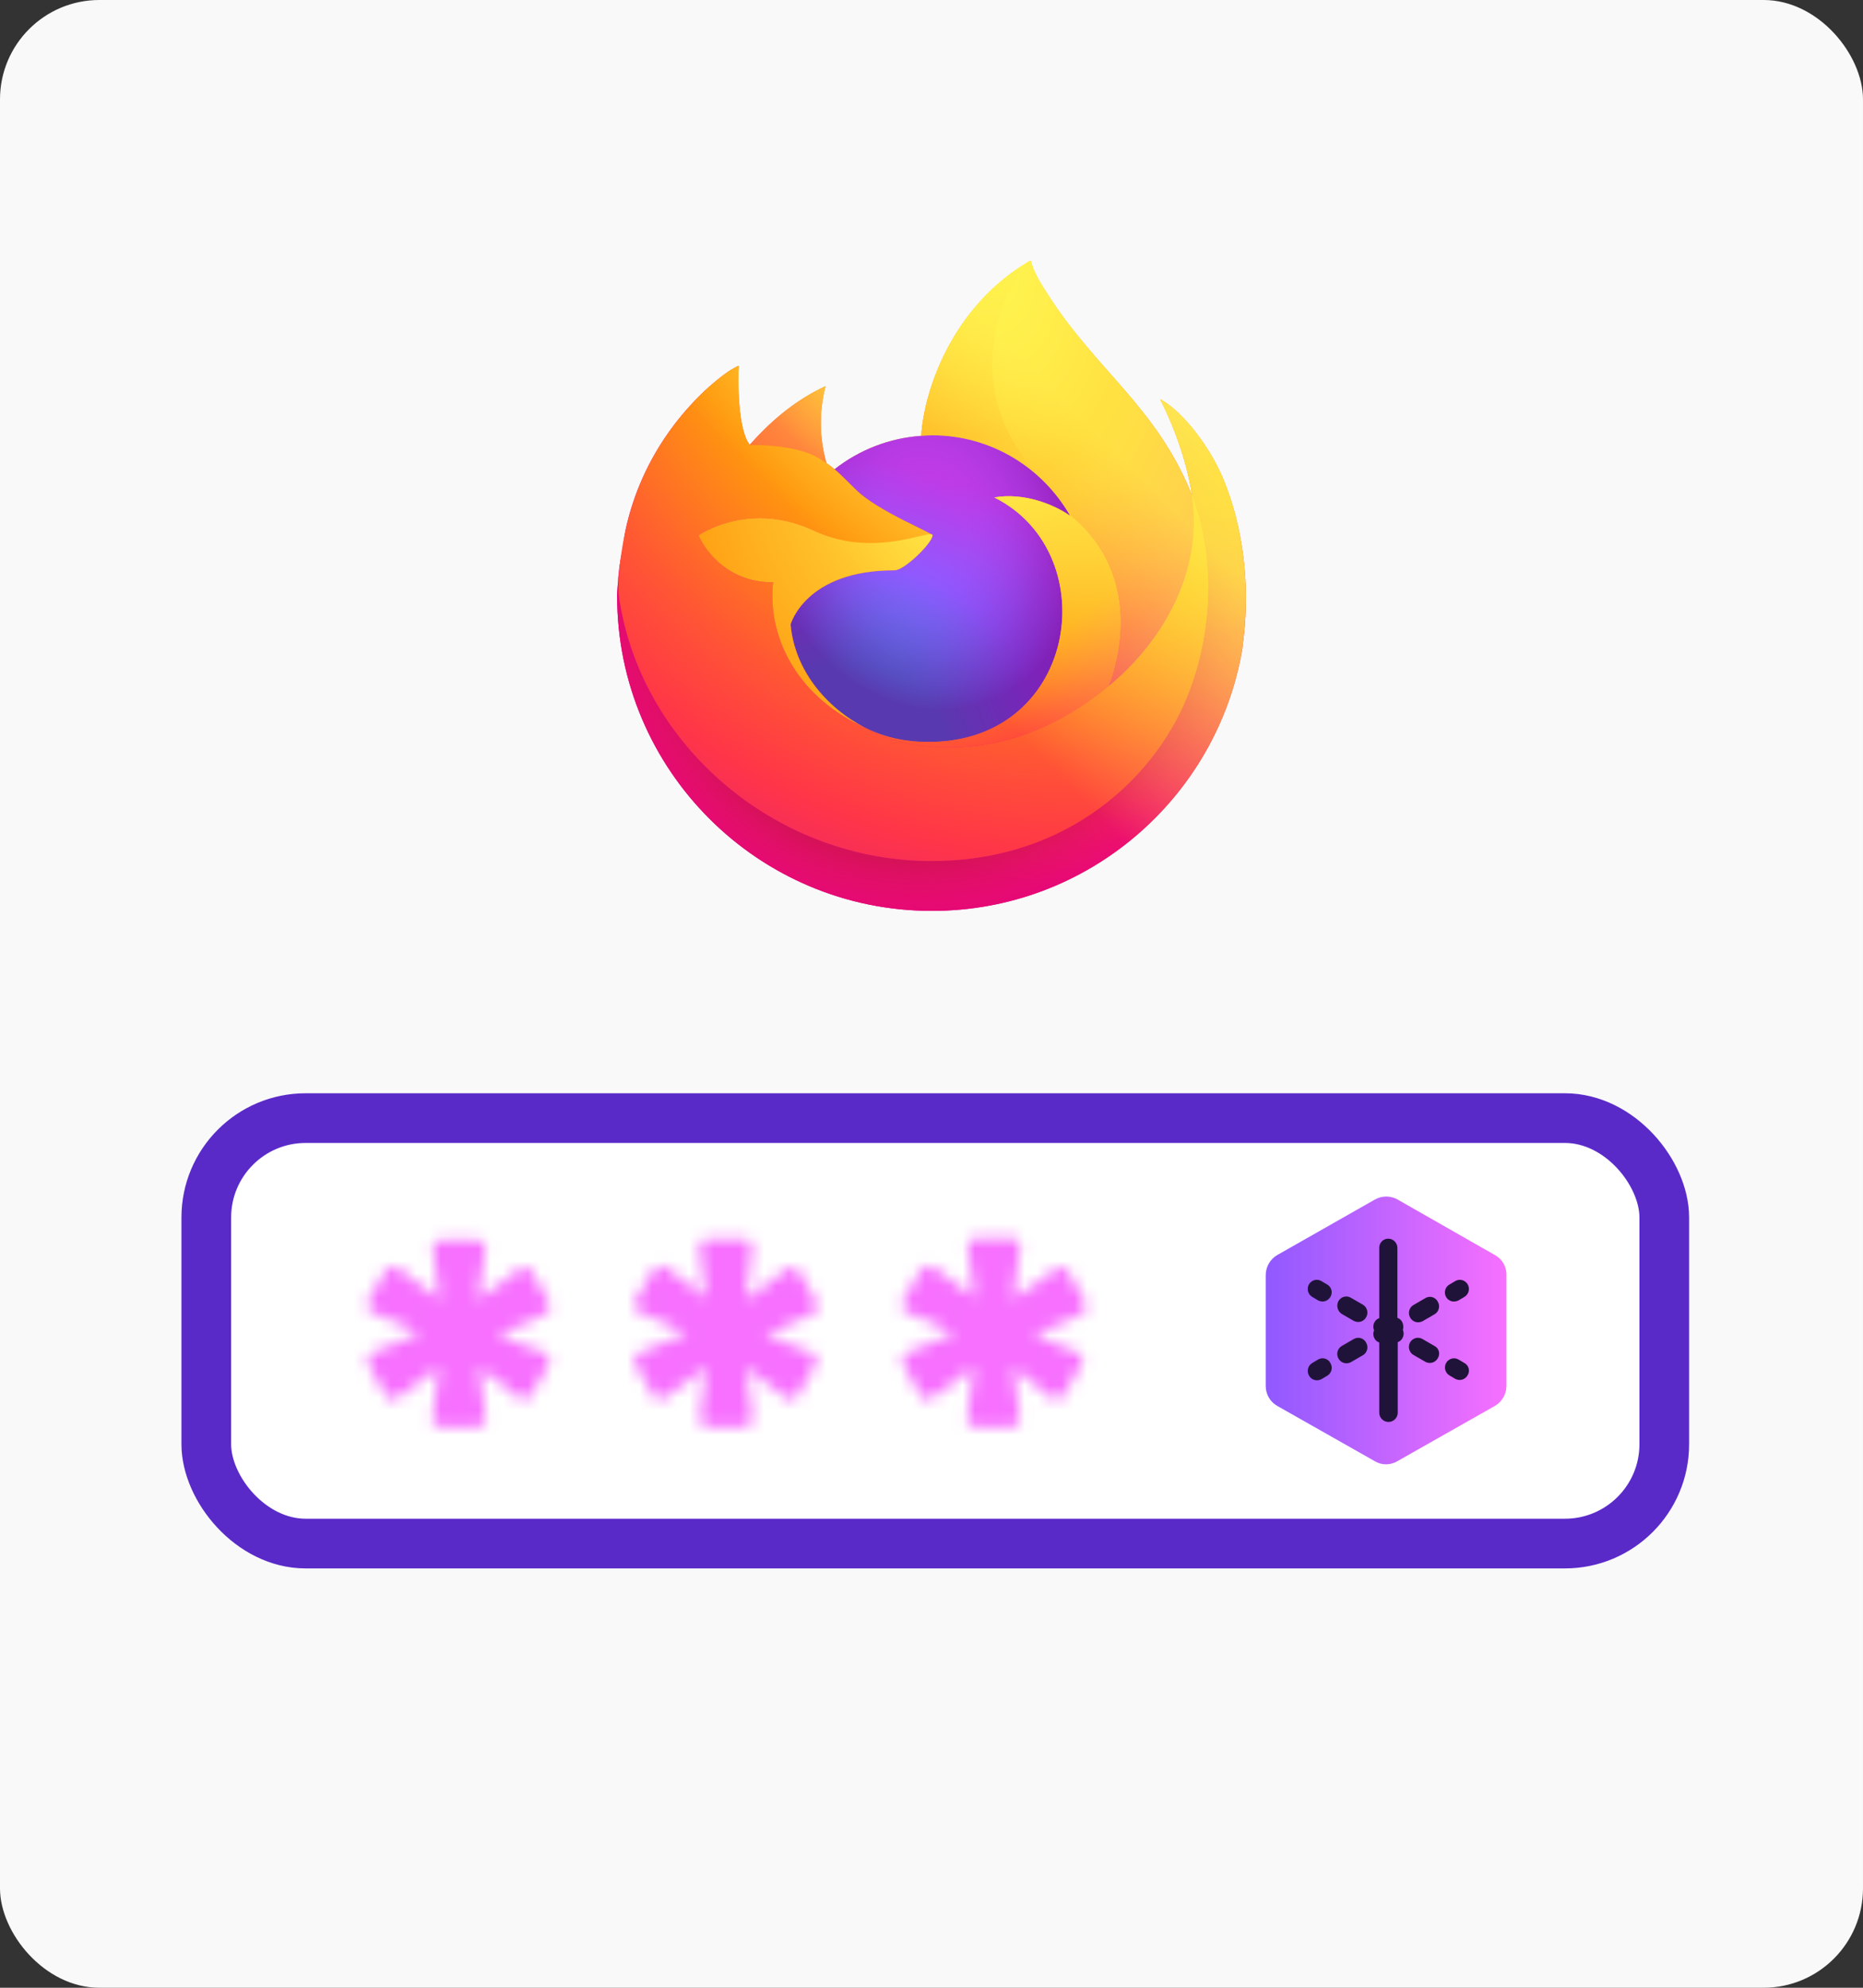 <svg width="150" height="160" viewBox="0 0 150 160" fill="none" xmlns="http://www.w3.org/2000/svg">
<rect x="0" y="0" width="150" height="160" fill="#333333" stroke="none"/>
<rect width="150" height="160" rx="8" fill="#F9F9FA"/>
<mask id="mask0_1_587" style="mask-type:alpha" maskUnits="userSpaceOnUse" x="0" y="0" width="150" height="160">
<rect width="150" height="160" rx="8" fill="#F9F9FA"/>
</mask>
<g mask="url(#mask0_1_587)">
<rect x="16.609" y="90" width="117.391" height="34.247" rx="8" fill="white" stroke="#5A2AC9" stroke-width="4"/>
<path d="M120.352 101.016L112.512 96.545C112.236 96.394 111.928 96.314 111.615 96.314C111.301 96.314 110.993 96.394 110.717 96.545L102.849 101.016C102.565 101.178 102.329 101.414 102.164 101.698C101.999 101.983 101.912 102.307 101.911 102.637V111.551C101.908 111.882 101.994 112.207 102.159 112.493C102.325 112.778 102.563 113.013 102.849 113.172L110.69 117.615C110.965 117.782 111.28 117.87 111.601 117.867C111.921 117.866 112.235 117.779 112.512 117.615L120.352 113.172C120.636 113.01 120.873 112.775 121.037 112.49C121.202 112.205 121.29 111.881 121.291 111.551V102.637C121.299 102.305 121.215 101.978 121.049 101.691C120.884 101.405 120.642 101.171 120.352 101.016Z" fill="url(#paint0_linear_1_587)"/>
<path d="M106.135 109.428L105.665 109.708C105.582 109.755 105.508 109.818 105.448 109.895C105.389 109.971 105.345 110.058 105.319 110.152C105.293 110.246 105.286 110.344 105.299 110.44C105.311 110.536 105.341 110.629 105.389 110.714C105.451 110.83 105.542 110.928 105.654 110.997C105.766 111.066 105.894 111.103 106.024 111.105C106.149 111.104 106.271 111.075 106.383 111.021L106.853 110.742C106.937 110.694 107.01 110.631 107.07 110.555C107.129 110.478 107.173 110.391 107.199 110.297C107.225 110.203 107.232 110.106 107.22 110.009C107.207 109.913 107.177 109.82 107.129 109.736C107.086 109.647 107.026 109.568 106.952 109.504C106.878 109.44 106.791 109.392 106.698 109.363C106.605 109.334 106.506 109.325 106.41 109.336C106.313 109.347 106.219 109.379 106.135 109.428ZM109.006 107.779L108.04 108.338C107.956 108.385 107.882 108.449 107.822 108.525C107.763 108.602 107.719 108.689 107.693 108.783C107.668 108.876 107.661 108.974 107.673 109.071C107.685 109.167 107.716 109.26 107.764 109.344C107.825 109.461 107.917 109.559 108.028 109.628C108.14 109.696 108.268 109.734 108.399 109.736C108.523 109.734 108.645 109.706 108.757 109.652L109.724 109.093C109.808 109.046 109.882 108.982 109.941 108.906C110 108.83 110.044 108.742 110.07 108.648C110.096 108.555 110.103 108.457 110.091 108.36C110.079 108.264 110.048 108.171 110 108.087C109.957 107.998 109.897 107.919 109.823 107.855C109.749 107.791 109.662 107.743 109.569 107.714C109.476 107.685 109.378 107.676 109.281 107.687C109.184 107.699 109.09 107.73 109.006 107.779ZM112.898 106.413C112.86 106.334 112.805 106.263 112.739 106.206C112.673 106.148 112.595 106.104 112.512 106.078V100.458C112.512 100.359 112.493 100.261 112.456 100.169C112.419 100.077 112.364 99.994 112.294 99.924C112.225 99.854 112.143 99.798 112.052 99.76C111.962 99.722 111.865 99.703 111.767 99.704C111.67 99.704 111.575 99.724 111.486 99.762C111.397 99.801 111.317 99.857 111.25 99.927C111.183 99.997 111.131 100.081 111.096 100.172C111.062 100.263 111.045 100.36 111.049 100.458V106.103C110.965 106.13 110.888 106.173 110.822 106.231C110.755 106.288 110.701 106.359 110.662 106.438C110.61 106.536 110.581 106.645 110.576 106.756C110.571 106.868 110.591 106.978 110.635 107.081C110.591 107.183 110.571 107.294 110.576 107.405C110.581 107.517 110.61 107.625 110.662 107.724C110.701 107.803 110.755 107.873 110.822 107.931C110.888 107.989 110.965 108.032 111.049 108.059V113.704C111.049 113.904 111.127 114.096 111.267 114.237C111.407 114.379 111.597 114.458 111.794 114.458C111.992 114.458 112.181 114.379 112.321 114.237C112.461 114.096 112.54 113.904 112.54 113.704V108.031C112.623 108.004 112.7 107.961 112.767 107.903C112.833 107.845 112.887 107.775 112.926 107.696C112.978 107.597 113.007 107.489 113.012 107.377C113.017 107.266 112.997 107.155 112.954 107.053C113.018 106.84 112.998 106.611 112.898 106.413ZM114.778 104.482L113.812 105.041C113.728 105.088 113.654 105.152 113.595 105.228C113.535 105.304 113.492 105.392 113.466 105.485C113.44 105.579 113.433 105.677 113.445 105.773C113.457 105.87 113.488 105.963 113.536 106.047C113.598 106.164 113.689 106.261 113.801 106.33C113.913 106.399 114.04 106.436 114.171 106.438C114.295 106.437 114.418 106.408 114.53 106.354L115.496 105.795C115.58 105.748 115.654 105.685 115.714 105.608C115.773 105.532 115.817 105.445 115.843 105.351C115.868 105.257 115.875 105.159 115.863 105.063C115.851 104.967 115.82 104.874 115.772 104.789C115.73 104.701 115.669 104.622 115.595 104.558C115.521 104.493 115.435 104.445 115.342 104.417C115.248 104.388 115.15 104.379 115.053 104.39C114.956 104.401 114.863 104.433 114.778 104.482ZM117.067 104.762C117.191 104.76 117.314 104.732 117.426 104.678L117.895 104.398C117.979 104.351 118.053 104.287 118.112 104.211C118.172 104.134 118.216 104.047 118.242 103.953C118.268 103.859 118.275 103.762 118.264 103.665C118.252 103.568 118.222 103.475 118.174 103.39C118.127 103.306 118.064 103.231 117.988 103.172C117.912 103.112 117.826 103.068 117.733 103.042C117.64 103.016 117.544 103.009 117.448 103.021C117.353 103.033 117.261 103.065 117.178 103.113L116.708 103.392C116.624 103.439 116.55 103.503 116.491 103.579C116.431 103.656 116.388 103.743 116.362 103.837C116.336 103.93 116.329 104.028 116.341 104.125C116.353 104.221 116.384 104.314 116.432 104.398C116.495 104.511 116.588 104.605 116.7 104.669C116.812 104.733 116.939 104.765 117.067 104.762ZM117.895 109.708L117.426 109.428C117.258 109.333 117.059 109.309 116.873 109.362C116.688 109.414 116.53 109.539 116.435 109.709C116.34 109.879 116.316 110.08 116.367 110.269C116.418 110.457 116.541 110.617 116.708 110.714L117.178 110.993C117.29 111.047 117.412 111.076 117.536 111.077C117.667 111.075 117.795 111.038 117.907 110.969C118.018 110.9 118.11 110.802 118.171 110.686C118.221 110.604 118.253 110.513 118.266 110.418C118.278 110.324 118.272 110.227 118.246 110.135C118.22 110.043 118.175 109.958 118.115 109.884C118.055 109.811 117.98 109.75 117.895 109.708ZM115.493 108.338L114.527 107.779C114.444 107.731 114.352 107.7 114.257 107.688C114.161 107.676 114.064 107.683 113.972 107.709C113.879 107.734 113.792 107.778 113.717 107.838C113.641 107.898 113.578 107.972 113.53 108.057C113.483 108.142 113.453 108.235 113.441 108.332C113.43 108.428 113.437 108.526 113.463 108.62C113.489 108.713 113.533 108.801 113.592 108.877C113.652 108.954 113.726 109.017 113.809 109.065L114.776 109.624C114.888 109.678 115.01 109.707 115.135 109.708C115.265 109.706 115.393 109.669 115.505 109.6C115.616 109.531 115.708 109.433 115.77 109.316C115.82 109.235 115.853 109.144 115.866 109.049C115.879 108.954 115.873 108.857 115.847 108.765C115.82 108.673 115.776 108.587 115.715 108.514C115.654 108.44 115.579 108.381 115.493 108.338ZM108.04 105.767L109.006 106.326C109.118 106.381 109.241 106.409 109.365 106.41C109.496 106.408 109.623 106.371 109.735 106.302C109.847 106.234 109.938 106.136 110 106.019C110.048 105.935 110.079 105.842 110.091 105.745C110.103 105.649 110.096 105.551 110.07 105.457C110.044 105.364 110 105.276 109.941 105.2C109.882 105.124 109.808 105.06 109.724 105.013L108.757 104.454C108.674 104.406 108.582 104.374 108.487 104.362C108.392 104.35 108.295 104.357 108.203 104.383C108.11 104.409 108.024 104.453 107.948 104.514C107.873 104.574 107.81 104.649 107.764 104.734C107.671 104.909 107.648 105.114 107.699 105.306C107.751 105.498 107.872 105.663 108.04 105.767ZM106.853 103.392L106.383 103.113C106.3 103.065 106.208 103.033 106.113 103.021C106.017 103.009 105.92 103.016 105.828 103.042C105.735 103.068 105.648 103.112 105.573 103.172C105.497 103.231 105.434 103.306 105.386 103.39C105.339 103.475 105.309 103.568 105.297 103.665C105.286 103.762 105.293 103.859 105.319 103.953C105.345 104.047 105.389 104.134 105.448 104.211C105.508 104.287 105.582 104.351 105.665 104.398L106.135 104.678C106.247 104.732 106.369 104.76 106.494 104.762C106.624 104.76 106.752 104.722 106.864 104.654C106.976 104.585 107.067 104.487 107.129 104.37C107.176 104.288 107.206 104.197 107.217 104.103C107.229 104.009 107.221 103.913 107.196 103.822C107.17 103.731 107.126 103.646 107.067 103.572C107.008 103.498 106.935 103.437 106.853 103.392Z" fill="#20133A"/>
<mask id="mask1_1_587" style="mask-type:luminance" maskUnits="userSpaceOnUse" x="29" y="99" width="59" height="16">
<path d="M86.757 108.87C86.845 108.907 86.924 108.962 86.989 109.033C87.053 109.103 87.102 109.186 87.132 109.277C87.161 109.368 87.171 109.464 87.16 109.558C87.149 109.653 87.118 109.744 87.069 109.826L85.614 112.321C85.566 112.403 85.5 112.474 85.421 112.528C85.341 112.582 85.251 112.618 85.157 112.632C84.967 112.664 84.773 112.619 84.616 112.508L81.602 110.076L82.101 114.108C82.116 114.303 82.057 114.496 81.935 114.649C81.875 114.721 81.798 114.778 81.711 114.814C81.624 114.85 81.53 114.865 81.436 114.856H78.547C78.452 114.859 78.357 114.84 78.271 114.8C78.184 114.76 78.108 114.701 78.048 114.628C77.986 114.557 77.939 114.475 77.911 114.385C77.882 114.296 77.872 114.202 77.882 114.108L78.38 110.055L75.075 112.508C75.005 112.568 74.921 112.611 74.831 112.633C74.74 112.655 74.646 112.655 74.556 112.632C74.459 112.617 74.367 112.579 74.287 112.521C74.208 112.463 74.143 112.387 74.099 112.3L72.706 109.805C72.665 109.721 72.644 109.629 72.644 109.535C72.644 109.442 72.665 109.349 72.706 109.265C72.734 109.178 72.781 109.099 72.841 109.031C72.902 108.963 72.976 108.908 73.059 108.87L76.822 107.311L73.059 105.648C72.97 105.62 72.891 105.569 72.828 105.499C72.766 105.43 72.724 105.345 72.706 105.253C72.665 105.165 72.644 105.07 72.644 104.973C72.644 104.876 72.665 104.78 72.706 104.692L74.14 102.26C74.181 102.176 74.242 102.103 74.319 102.049C74.395 101.994 74.484 101.96 74.577 101.948C74.75 101.877 74.944 101.877 75.117 101.948L78.422 104.401L77.923 100.389C77.914 100.296 77.924 100.202 77.952 100.112C77.981 100.023 78.028 99.94 78.089 99.87C78.151 99.798 78.228 99.741 78.314 99.701C78.4 99.662 78.494 99.641 78.588 99.641H81.457C81.553 99.637 81.648 99.654 81.737 99.691C81.825 99.728 81.904 99.785 81.968 99.856C82.031 99.928 82.078 100.013 82.105 100.105C82.132 100.198 82.138 100.295 82.122 100.389L81.602 104.546L85.011 102.156C85.086 102.095 85.173 102.052 85.267 102.03C85.361 102.009 85.458 102.009 85.552 102.031C85.642 102.05 85.728 102.088 85.803 102.141C85.878 102.195 85.941 102.264 85.988 102.343L87.402 104.837C87.442 104.925 87.464 105.021 87.464 105.118C87.464 105.215 87.442 105.311 87.402 105.399C87.365 105.487 87.311 105.568 87.244 105.636C87.176 105.703 87.095 105.757 87.007 105.794L83.265 107.436L86.757 108.87ZM65.306 108.87C65.398 108.902 65.481 108.957 65.546 109.03C65.612 109.103 65.658 109.191 65.68 109.286C65.721 109.37 65.742 109.462 65.742 109.556C65.742 109.65 65.721 109.742 65.68 109.826L64.225 112.321C64.177 112.403 64.111 112.474 64.032 112.528C63.953 112.582 63.862 112.618 63.768 112.632C63.677 112.649 63.584 112.646 63.495 112.624C63.405 112.603 63.321 112.563 63.248 112.508L60.068 110.076L60.587 114.108C60.596 114.296 60.537 114.48 60.421 114.628C60.356 114.701 60.276 114.759 60.186 114.798C60.096 114.838 59.999 114.858 59.901 114.856H57.012C56.918 114.856 56.824 114.835 56.738 114.796C56.652 114.757 56.575 114.699 56.513 114.628C56.452 114.557 56.405 114.475 56.376 114.385C56.348 114.296 56.338 114.202 56.347 114.108L56.846 110.055L53.541 112.508C53.467 112.569 53.379 112.612 53.285 112.633C53.192 112.655 53.094 112.655 53.001 112.632C52.907 112.615 52.818 112.576 52.742 112.519C52.666 112.461 52.605 112.386 52.564 112.3L51.151 109.805C51.11 109.721 51.089 109.629 51.089 109.535C51.089 109.442 51.11 109.349 51.151 109.265C51.18 109.176 51.229 109.094 51.294 109.026C51.358 108.958 51.437 108.905 51.525 108.87L55.287 107.311L51.525 105.648C51.436 105.616 51.355 105.564 51.291 105.495C51.225 105.427 51.178 105.344 51.151 105.253C51.11 105.165 51.089 105.07 51.089 104.973C51.089 104.876 51.11 104.78 51.151 104.692L52.585 102.26C52.633 102.177 52.699 102.106 52.778 102.053C52.857 101.999 52.947 101.963 53.042 101.948C53.215 101.877 53.41 101.877 53.583 101.948L56.825 104.484L56.326 100.472C56.315 100.376 56.324 100.278 56.353 100.185C56.382 100.092 56.429 100.006 56.493 99.932C56.555 99.861 56.631 99.803 56.717 99.764C56.803 99.724 56.897 99.704 56.992 99.703H59.86C59.958 99.702 60.055 99.722 60.145 99.761C60.234 99.801 60.314 99.859 60.38 99.932C60.443 100.006 60.49 100.092 60.519 100.185C60.548 100.278 60.557 100.376 60.546 100.472L60.068 104.588L63.373 102.156C63.443 102.095 63.527 102.052 63.617 102.031C63.708 102.009 63.802 102.009 63.892 102.031C63.988 102.043 64.079 102.077 64.159 102.132C64.239 102.186 64.304 102.258 64.35 102.343L65.742 104.837C65.783 104.925 65.805 105.021 65.805 105.118C65.805 105.215 65.783 105.311 65.742 105.399C65.71 105.487 65.66 105.567 65.596 105.635C65.532 105.703 65.454 105.757 65.368 105.794L61.627 107.436L65.306 108.87ZM43.834 108.87C44.003 108.955 44.135 109.1 44.204 109.277C44.273 109.453 44.274 109.649 44.208 109.826L42.732 112.321C42.691 112.405 42.63 112.477 42.554 112.532C42.477 112.586 42.389 112.621 42.296 112.632C42.202 112.649 42.105 112.647 42.013 112.625C41.92 112.604 41.832 112.564 41.755 112.508L38.596 110.076L39.095 114.108C39.104 114.202 39.094 114.296 39.065 114.385C39.037 114.475 38.99 114.557 38.928 114.628C38.868 114.701 38.792 114.76 38.705 114.8C38.619 114.84 38.525 114.859 38.429 114.856H35.478C35.383 114.856 35.29 114.835 35.204 114.796C35.118 114.757 35.041 114.699 34.979 114.628C34.916 114.558 34.87 114.475 34.845 114.385C34.819 114.295 34.816 114.2 34.833 114.108L35.332 110.055L32.027 112.508C31.953 112.569 31.865 112.612 31.772 112.633C31.678 112.655 31.58 112.655 31.487 112.632C31.394 112.612 31.307 112.572 31.231 112.515C31.156 112.457 31.094 112.384 31.05 112.3L29.637 109.805C29.575 109.631 29.575 109.44 29.637 109.265C29.667 109.176 29.716 109.094 29.78 109.026C29.845 108.958 29.924 108.905 30.011 108.87L33.773 107.311L30.011 105.648C29.922 105.616 29.842 105.564 29.777 105.495C29.712 105.427 29.664 105.344 29.637 105.253C29.596 105.165 29.575 105.07 29.575 104.973C29.575 104.876 29.596 104.78 29.637 104.692L31.071 102.26C31.173 102.103 31.333 101.993 31.517 101.954C31.7 101.915 31.891 101.95 32.048 102.052L35.374 104.588L34.854 100.576C34.843 100.48 34.852 100.382 34.881 100.289C34.91 100.196 34.957 100.11 35.02 100.036C35.083 99.965 35.159 99.907 35.245 99.868C35.331 99.828 35.425 99.808 35.519 99.807H38.409C38.503 99.808 38.597 99.828 38.683 99.868C38.769 99.907 38.845 99.965 38.907 100.036C38.971 100.11 39.018 100.196 39.047 100.289C39.076 100.382 39.085 100.48 39.074 100.576L38.513 104.588L41.818 102.156C41.896 102.095 41.987 102.052 42.084 102.03C42.181 102.008 42.282 102.009 42.379 102.031C42.556 102.083 42.709 102.193 42.815 102.343L44.208 104.837C44.249 104.925 44.27 105.021 44.27 105.118C44.27 105.215 44.249 105.311 44.208 105.399C44.176 105.487 44.126 105.567 44.062 105.635C43.997 105.703 43.92 105.757 43.834 105.794L40.072 107.477L43.834 108.87Z" fill="white"/>
</mask>
<g mask="url(#mask1_1_587)">
<path d="M24.149 94.32H92.785V120.302H24.149V94.32Z" fill="#F770FF"/>
</g>
</g>
<path d="M98.489 38.548C97.388 35.898 95.156 33.036 93.404 32.132C94.83 34.928 95.655 37.733 95.97 39.825C95.97 39.825 95.97 39.84 95.976 39.867C93.11 32.723 88.25 29.841 84.281 23.569C84.08 23.253 83.879 22.936 83.683 22.598C83.573 22.407 83.483 22.234 83.405 22.07C83.24 21.753 83.113 21.418 83.026 21.072C83.027 21.055 83.021 21.039 83.011 21.026C83 21.014 82.986 21.006 82.969 21.003C82.954 20.999 82.937 20.999 82.922 21.003C82.918 21.005 82.914 21.008 82.91 21.011C82.904 21.011 82.897 21.018 82.891 21.02L82.902 21.006C76.535 24.736 74.375 31.634 74.176 35.086C71.632 35.26 69.199 36.197 67.195 37.775C66.986 37.598 66.767 37.432 66.539 37.279C65.962 35.258 65.937 33.118 66.469 31.084C63.865 32.27 61.84 34.142 60.367 35.799H60.356C59.35 34.526 59.421 30.328 59.478 29.451C59.467 29.396 58.729 29.834 58.634 29.901C57.748 30.533 56.918 31.243 56.157 32.023C55.29 32.901 54.499 33.85 53.79 34.861C52.16 37.171 51.004 39.781 50.389 42.541C50.377 42.596 50.367 42.653 50.355 42.709C50.308 42.931 50.136 44.048 50.105 44.291V44.347C49.881 45.501 49.742 46.669 49.688 47.844V47.974C49.688 61.971 61.036 73.32 75.034 73.32C87.571 73.32 97.98 64.218 100.018 52.262C100.06 51.938 100.095 51.611 100.133 51.284C100.637 46.937 100.077 42.368 98.489 38.548ZM69.274 58.389C69.392 58.445 69.504 58.507 69.625 58.562L69.642 58.572C69.521 58.513 69.397 58.452 69.275 58.389H69.274ZM95.978 39.879V39.855V39.882V39.879Z" fill="url(#paint1_linear_1_587)"/>
<path d="M98.489 38.548C97.388 35.898 95.156 33.036 93.404 32.132C94.83 34.928 95.655 37.733 95.97 39.825V39.877C98.362 46.361 97.059 52.955 95.181 56.984C92.277 63.217 85.245 69.606 74.237 69.295C62.354 68.958 51.878 60.129 49.922 48.575C49.565 46.751 49.922 45.826 50.101 44.347C49.883 45.487 49.799 45.817 49.691 47.844V47.974C49.691 61.971 61.039 73.32 75.037 73.32C87.574 73.32 97.983 64.218 100.021 52.262C100.064 51.938 100.098 51.611 100.136 51.284C100.637 46.937 100.077 42.368 98.489 38.548Z" fill="url(#paint2_radial_1_587)"/>
<path d="M98.489 38.548C97.388 35.898 95.156 33.036 93.404 32.132C94.83 34.928 95.655 37.733 95.97 39.825V39.877C98.362 46.361 97.059 52.955 95.181 56.984C92.277 63.217 85.245 69.606 74.237 69.295C62.354 68.958 51.878 60.129 49.922 48.575C49.565 46.751 49.922 45.826 50.101 44.347C49.883 45.487 49.799 45.817 49.691 47.844V47.974C49.691 61.971 61.039 73.32 75.037 73.32C87.574 73.32 97.983 64.218 100.021 52.262C100.064 51.938 100.098 51.611 100.136 51.284C100.637 46.937 100.077 42.368 98.489 38.548Z" fill="url(#paint3_radial_1_587)"/>
<path d="M86.171 41.526C86.227 41.565 86.277 41.604 86.329 41.643C85.693 40.514 84.901 39.48 83.975 38.572C76.097 30.694 81.91 21.488 82.89 21.02L82.901 21.006C76.534 24.736 74.374 31.634 74.175 35.086C74.471 35.066 74.765 35.041 75.065 35.041C79.817 35.041 83.955 37.655 86.171 41.526Z" fill="url(#paint4_radial_1_587)"/>
<path d="M75.081 43.1C75.04 43.733 72.813 45.905 72.033 45.905C64.825 45.905 63.656 50.266 63.656 50.266C63.972 53.938 66.531 56.962 69.626 58.562C69.768 58.634 69.91 58.7 70.048 58.765C70.296 58.871 70.545 58.976 70.793 59.07C71.854 59.444 72.966 59.658 74.091 59.703C86.724 60.295 89.173 44.598 80.055 40.039C82.389 39.633 84.813 40.573 86.166 41.523C83.951 37.651 79.811 35.038 75.06 35.038C74.76 35.038 74.465 35.063 74.17 35.083C71.627 35.259 69.197 36.197 67.195 37.775C67.582 38.103 68.019 38.539 68.938 39.444C70.661 41.145 75.072 42.894 75.081 43.1Z" fill="url(#paint5_radial_1_587)"/>
<path d="M75.081 43.1C75.04 43.733 72.813 45.905 72.033 45.905C64.825 45.905 63.656 50.266 63.656 50.266C63.972 53.938 66.531 56.962 69.626 58.562C69.768 58.634 69.91 58.7 70.048 58.765C70.296 58.871 70.545 58.976 70.793 59.07C71.854 59.444 72.966 59.658 74.091 59.703C86.724 60.295 89.173 44.598 80.055 40.039C82.389 39.633 84.813 40.573 86.166 41.523C83.951 37.651 79.811 35.038 75.06 35.038C74.76 35.038 74.465 35.063 74.17 35.083C71.627 35.259 69.197 36.197 67.195 37.775C67.582 38.103 68.019 38.539 68.938 39.444C70.661 41.145 75.072 42.894 75.081 43.1Z" fill="url(#paint6_radial_1_587)"/>
<path d="M66.017 36.932C66.223 37.065 66.392 37.177 66.545 37.279C65.967 35.258 65.943 33.118 66.474 31.084C63.87 32.27 61.845 34.142 60.373 35.799C60.492 35.796 64.168 35.73 66.017 36.932Z" fill="url(#paint7_radial_1_587)"/>
<path d="M49.922 48.575C51.878 60.129 62.354 68.958 74.246 69.295C85.254 69.606 92.281 63.217 95.19 56.984C97.067 52.954 98.371 46.361 95.979 39.877V39.828C95.979 39.835 95.979 39.843 95.984 39.87C96.883 45.742 93.897 51.43 89.229 55.276C89.224 55.287 89.219 55.298 89.215 55.309C80.118 62.716 71.414 59.778 69.652 58.578C69.529 58.52 69.406 58.458 69.284 58.395C63.98 55.864 61.789 51.028 62.258 46.884C57.781 46.884 56.254 43.106 56.254 43.106C56.254 43.106 60.275 40.24 65.573 42.733C70.481 45.043 75.09 43.107 75.09 43.106C75.08 42.901 70.669 41.146 68.949 39.451C68.031 38.546 67.594 38.109 67.207 37.781C66.998 37.604 66.778 37.438 66.551 37.285C66.4 37.18 66.234 37.075 66.024 36.938C64.175 35.736 60.498 35.803 60.377 35.806H60.365C59.36 34.533 59.431 30.334 59.488 29.457C59.476 29.403 58.739 29.84 58.644 29.907C57.757 30.54 56.928 31.25 56.166 32.029C55.3 32.907 54.508 33.857 53.8 34.867C52.17 37.177 51.014 39.788 50.398 42.547C50.378 42.596 49.477 46.533 49.922 48.575Z" fill="url(#paint8_radial_1_587)"/>
<path d="M83.975 38.572C84.901 39.48 85.693 40.514 86.329 41.643C86.461 41.742 86.588 41.848 86.709 41.96C92.455 47.25 89.449 54.739 89.22 55.277C93.888 51.431 96.874 45.743 95.976 39.871C93.11 32.723 88.25 29.841 84.281 23.569C84.08 23.253 83.879 22.936 83.683 22.598C83.573 22.407 83.483 22.234 83.405 22.07C83.24 21.753 83.113 21.418 83.026 21.072C83.027 21.055 83.021 21.039 83.011 21.026C83 21.014 82.986 21.006 82.969 21.003C82.954 20.999 82.937 20.999 82.922 21.003C82.918 21.005 82.914 21.008 82.91 21.011C82.904 21.011 82.897 21.018 82.891 21.02C81.91 21.488 76.097 30.694 83.975 38.572Z" fill="url(#paint9_radial_1_587)"/>
<path d="M86.707 41.955C86.586 41.843 86.459 41.737 86.327 41.638C86.276 41.599 86.222 41.56 86.169 41.521C84.816 40.572 82.392 39.631 80.058 40.037C89.175 44.596 86.727 60.293 74.094 59.701C72.969 59.656 71.858 59.442 70.796 59.068C70.548 58.975 70.299 58.873 70.051 58.763C69.908 58.698 69.766 58.632 69.629 58.559L69.646 58.57C71.409 59.772 80.113 62.711 89.21 55.3C89.21 55.3 89.215 55.287 89.224 55.268C89.449 54.739 92.455 47.25 86.707 41.955Z" fill="url(#paint10_radial_1_587)"/>
<path d="M63.656 50.266C63.656 50.266 64.825 45.905 72.033 45.905C72.813 45.905 75.04 43.731 75.081 43.1C75.122 42.469 70.472 45.036 65.565 42.727C60.266 40.233 56.245 43.1 56.245 43.1C56.245 43.1 57.773 46.878 62.25 46.878C61.781 51.022 63.971 55.853 69.275 58.389C69.393 58.445 69.505 58.507 69.626 58.562C66.531 56.965 63.975 53.938 63.656 50.266Z" fill="url(#paint11_radial_1_587)"/>
<path d="M98.489 38.548C97.388 35.898 95.156 33.036 93.404 32.132C94.83 34.928 95.655 37.733 95.97 39.825C95.97 39.825 95.97 39.84 95.976 39.867C93.11 32.723 88.25 29.841 84.281 23.569C84.08 23.253 83.879 22.936 83.683 22.598C83.573 22.407 83.483 22.234 83.405 22.07C83.24 21.753 83.113 21.418 83.026 21.072C83.027 21.055 83.021 21.039 83.011 21.026C83 21.014 82.986 21.006 82.969 21.003C82.954 20.999 82.937 20.999 82.922 21.003C82.918 21.005 82.914 21.008 82.91 21.011C82.904 21.011 82.897 21.018 82.891 21.02L82.902 21.006C76.535 24.736 74.375 31.634 74.176 35.086C74.472 35.066 74.766 35.041 75.066 35.041C79.818 35.041 83.956 37.655 86.172 41.526C84.819 40.577 82.395 39.636 80.061 40.042C89.178 44.601 86.73 60.299 74.097 59.706C72.972 59.661 71.861 59.448 70.799 59.073C70.551 58.98 70.302 58.878 70.055 58.768C69.911 58.703 69.769 58.638 69.633 58.565L69.65 58.575C69.527 58.516 69.404 58.455 69.281 58.392C69.4 58.448 69.511 58.51 69.633 58.565C66.531 56.965 63.975 53.938 63.656 50.266C63.656 50.266 64.825 45.905 72.033 45.905C72.813 45.905 75.04 43.731 75.081 43.1C75.072 42.894 70.661 41.139 68.941 39.444C68.022 38.539 67.585 38.103 67.198 37.775C66.989 37.598 66.77 37.432 66.543 37.279C65.965 35.258 65.941 33.118 66.472 31.084C63.868 32.27 61.843 34.142 60.37 35.799H60.359C59.354 34.526 59.424 30.328 59.481 29.451C59.47 29.396 58.733 29.834 58.638 29.901C57.751 30.533 56.922 31.243 56.16 32.023C55.294 32.901 54.502 33.85 53.793 34.861C52.163 37.171 51.007 39.781 50.392 42.541C50.38 42.596 50.37 42.653 50.358 42.709C50.311 42.931 50.096 44.064 50.066 44.306C50.066 44.325 50.066 44.288 50.066 44.306C49.869 45.477 49.742 46.658 49.688 47.844V47.974C49.688 61.971 61.036 73.32 75.034 73.32C87.571 73.32 97.98 64.218 100.018 52.262C100.06 51.938 100.095 51.611 100.133 51.284C100.637 46.937 100.077 42.368 98.489 38.548ZM95.975 39.849V39.877V39.849Z" fill="url(#paint12_linear_1_587)"/>
<defs>
<linearGradient id="paint0_linear_1_587" x1="101.911" y1="107.091" x2="121.293" y2="107.091" gradientUnits="userSpaceOnUse">
<stop stop-color="#9059FF"/>
<stop offset="1" stop-color="#F770FF"/>
</linearGradient>
<linearGradient id="paint1_linear_1_587" x1="95.134" y1="29.105" x2="53.056" y2="69.702" gradientUnits="userSpaceOnUse">
<stop offset="0.05" stop-color="#FFF44F"/>
<stop offset="0.11" stop-color="#FFE847"/>
<stop offset="0.22" stop-color="#FFC830"/>
<stop offset="0.37" stop-color="#FF980E"/>
<stop offset="0.4" stop-color="#FF8B16"/>
<stop offset="0.46" stop-color="#FF672A"/>
<stop offset="0.53" stop-color="#FF3647"/>
<stop offset="0.7" stop-color="#E31587"/>
</linearGradient>
<radialGradient id="paint2_radial_1_587" cx="0" cy="0" r="1" gradientUnits="userSpaceOnUse" gradientTransform="translate(93.189 26.807) scale(52.841 52.841)">
<stop offset="0.13" stop-color="#FFBD4F"/>
<stop offset="0.19" stop-color="#FFAC31"/>
<stop offset="0.25" stop-color="#FF9D17"/>
<stop offset="0.28" stop-color="#FF980E"/>
<stop offset="0.4" stop-color="#FF563B"/>
<stop offset="0.47" stop-color="#FF3750"/>
<stop offset="0.71" stop-color="#F5156C"/>
<stop offset="0.78" stop-color="#EB0878"/>
<stop offset="0.86" stop-color="#E50080"/>
</radialGradient>
<radialGradient id="paint3_radial_1_587" cx="0" cy="0" r="1" gradientUnits="userSpaceOnUse" gradientTransform="translate(73.881 48.409) scale(52.841 52.841)">
<stop offset="0.3" stop-color="#960E18"/>
<stop offset="0.35" stop-color="#B11927" stop-opacity="0.74"/>
<stop offset="0.43" stop-color="#DB293D" stop-opacity="0.34"/>
<stop offset="0.5" stop-color="#F5334B" stop-opacity="0.09"/>
<stop offset="0.53" stop-color="#FF3750" stop-opacity="0"/>
</radialGradient>
<radialGradient id="paint4_radial_1_587" cx="0" cy="0" r="1" gradientUnits="userSpaceOnUse" gradientTransform="translate(80.252 14.815) scale(38.281 38.281)">
<stop offset="0.13" stop-color="#FFF44F"/>
<stop offset="0.25" stop-color="#FFDC3E"/>
<stop offset="0.51" stop-color="#FF9D12"/>
<stop offset="0.53" stop-color="#FF980E"/>
</radialGradient>
<radialGradient id="paint5_radial_1_587" cx="0" cy="0" r="1" gradientUnits="userSpaceOnUse" gradientTransform="translate(68.037 62.212) scale(25.16 25.16)">
<stop offset="0.35" stop-color="#3A8EE6"/>
<stop offset="0.47" stop-color="#5C79F0"/>
<stop offset="0.67" stop-color="#9059FF"/>
<stop offset="1" stop-color="#C139E6"/>
</radialGradient>
<radialGradient id="paint6_radial_1_587" cx="0" cy="0" r="1" gradientUnits="userSpaceOnUse" gradientTransform="translate(74.64 42.129) rotate(-13.897) scale(13.33 15.659)">
<stop offset="0.21" stop-color="#9059FF" stop-opacity="0"/>
<stop offset="0.28" stop-color="#8C4FF3" stop-opacity="0.06"/>
<stop offset="0.75" stop-color="#7716A8" stop-opacity="0.45"/>
<stop offset="0.97" stop-color="#6E008B" stop-opacity="0.6"/>
</radialGradient>
<radialGradient id="paint7_radial_1_587" cx="0" cy="0" r="1" gradientUnits="userSpaceOnUse" gradientTransform="translate(73.213 24.645) scale(18.101 18.101)">
<stop stop-color="#FFE226"/>
<stop offset="0.12" stop-color="#FFDB27"/>
<stop offset="0.3" stop-color="#FFC82A"/>
<stop offset="0.5" stop-color="#FFA930"/>
<stop offset="0.73" stop-color="#FF7E37"/>
<stop offset="0.79" stop-color="#FF7139"/>
</radialGradient>
<radialGradient id="paint8_radial_1_587" cx="0" cy="0" r="1" gradientUnits="userSpaceOnUse" gradientTransform="translate(87.441 13.165) scale(77.225 77.225)">
<stop offset="0.11" stop-color="#FFF44F"/>
<stop offset="0.46" stop-color="#FF980E"/>
<stop offset="0.62" stop-color="#FF5634"/>
<stop offset="0.72" stop-color="#FF3647"/>
<stop offset="0.9" stop-color="#E31587"/>
</radialGradient>
<radialGradient id="paint9_radial_1_587" cx="0" cy="0" r="1" gradientUnits="userSpaceOnUse" gradientTransform="translate(79.976 21.602) rotate(84.232) scale(56.29 36.983)">
<stop stop-color="#FFF44F"/>
<stop offset="0.06" stop-color="#FFE847"/>
<stop offset="0.17" stop-color="#FFC830"/>
<stop offset="0.3" stop-color="#FF980E"/>
<stop offset="0.36" stop-color="#FF8B16"/>
<stop offset="0.45" stop-color="#FF672A"/>
<stop offset="0.57" stop-color="#FF3647"/>
<stop offset="0.74" stop-color="#E31587"/>
</radialGradient>
<radialGradient id="paint10_radial_1_587" cx="0" cy="0" r="1" gradientUnits="userSpaceOnUse" gradientTransform="translate(72.787 31.349) scale(48.212 48.212)">
<stop offset="0.14" stop-color="#FFF44F"/>
<stop offset="0.48" stop-color="#FF980E"/>
<stop offset="0.59" stop-color="#FF5634"/>
<stop offset="0.66" stop-color="#FF3647"/>
<stop offset="0.9" stop-color="#E31587"/>
</radialGradient>
<radialGradient id="paint11_radial_1_587" cx="0" cy="0" r="1" gradientUnits="userSpaceOnUse" gradientTransform="translate(85.514 34.171) scale(52.768 52.768)">
<stop offset="0.09" stop-color="#FFF44F"/>
<stop offset="0.23" stop-color="#FFE141"/>
<stop offset="0.51" stop-color="#FFAF1E"/>
<stop offset="0.63" stop-color="#FF980E"/>
</radialGradient>
<linearGradient id="paint12_linear_1_587" x1="94.628" y1="28.888" x2="58.825" y2="64.692" gradientUnits="userSpaceOnUse">
<stop offset="0.17" stop-color="#FFF44F" stop-opacity="0.8"/>
<stop offset="0.27" stop-color="#FFF44F" stop-opacity="0.63"/>
<stop offset="0.49" stop-color="#FFF44F" stop-opacity="0.22"/>
<stop offset="0.6" stop-color="#FFF44F" stop-opacity="0"/>
</linearGradient>
</defs>
</svg>
